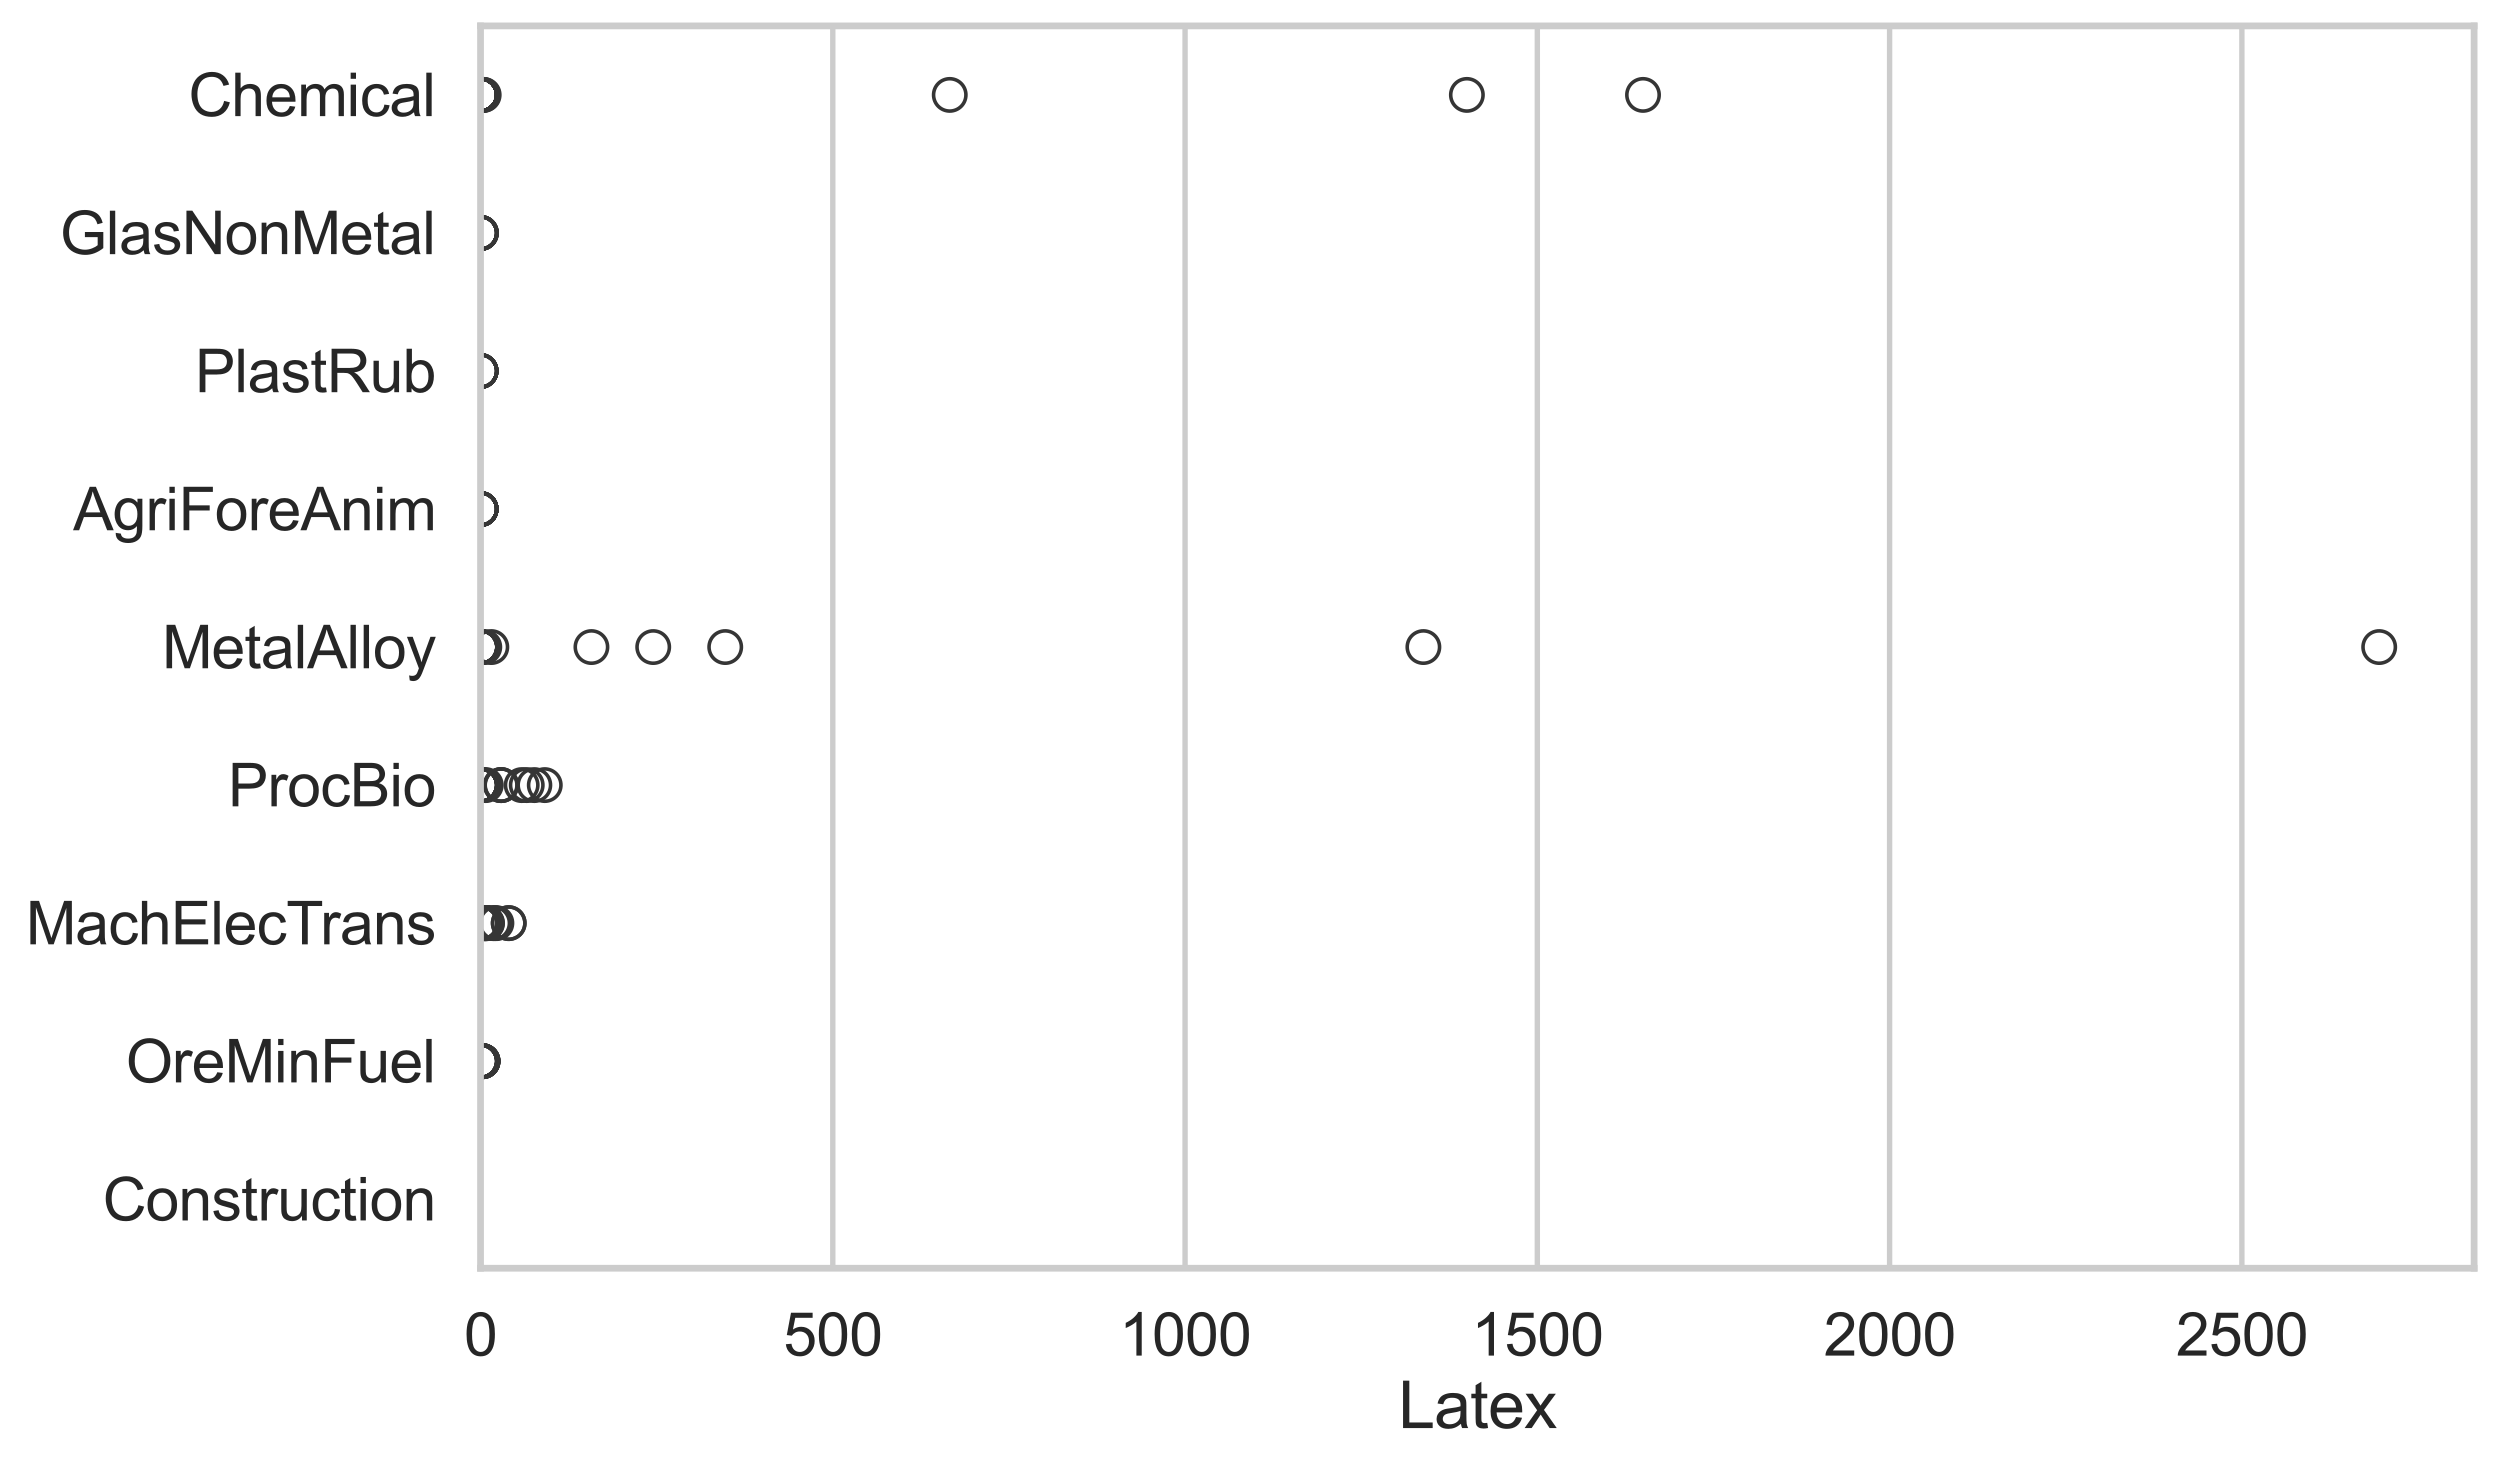 <?xml version="1.0" encoding="utf-8" standalone="no"?>
<!DOCTYPE svg PUBLIC "-//W3C//DTD SVG 1.1//EN"
  "http://www.w3.org/Graphics/SVG/1.1/DTD/svg11.dtd">
<svg xmlns:xlink="http://www.w3.org/1999/xlink" width="695.577pt" height="408.111pt" viewBox="0 0 695.577 408.111" xmlns="http://www.w3.org/2000/svg" version="1.1">
 <defs>
  <style type="text/css">*{stroke-linejoin: round; stroke-linecap: butt}</style>
 </defs>
 <g id="figure_1">
  <g id="patch_1">
   <path d="M 0 408.111 
L 695.577 408.111 
L 695.577 0 
L 0 0 
z
" style="fill: #ffffff"/>
  </g>
  <g id="axes_1">
   <g id="patch_2">
    <path d="M 133.697 352.86 
L 688.377 352.86 
L 688.377 7.2 
L 133.697 7.2 
z
" style="fill: #ffffff"/>
   </g>
   <g id="matplotlib.axis_1">
    <g id="xtick_1">
     <g id="line2d_1">
      <path d="M 133.697 352.86 
L 133.697 7.2 
" clip-path="url(#p88ed0f4728)" style="fill: none; stroke: #cccccc; stroke-width: 1.5; stroke-linecap: round"/>
     </g>
     <g id="text_1">
      <!-- 0 -->
      <g style="fill: #262626" transform="translate(129.109 377.17) scale(0.165 -0.165)">
       <defs>
        <path id="ArialMT-30" d="M 266 2259 
Q 266 3072 433 3567 
Q 600 4063 929 4331 
Q 1259 4600 1759 4600 
Q 2128 4600 2406 4451 
Q 2684 4303 2865 4023 
Q 3047 3744 3150 3342 
Q 3253 2941 3253 2259 
Q 3253 1453 3087 958 
Q 2922 463 2592 192 
Q 2263 -78 1759 -78 
Q 1097 -78 719 397 
Q 266 969 266 2259 
z
M 844 2259 
Q 844 1131 1108 757 
Q 1372 384 1759 384 
Q 2147 384 2411 759 
Q 2675 1134 2675 2259 
Q 2675 3391 2411 3762 
Q 2147 4134 1753 4134 
Q 1366 4134 1134 3806 
Q 844 3388 844 2259 
z
" transform="scale(0.016)"/>
       </defs>
       <use xlink:href="#ArialMT-30"/>
      </g>
     </g>
    </g>
    <g id="xtick_2">
     <g id="line2d_2">
      <path d="M 231.709 352.86 
L 231.709 7.2 
" clip-path="url(#p88ed0f4728)" style="fill: none; stroke: #cccccc; stroke-width: 1.5; stroke-linecap: round"/>
     </g>
     <g id="text_2">
      <!-- 500 -->
      <g style="fill: #262626" transform="translate(217.946 377.17) scale(0.165 -0.165)">
       <defs>
        <path id="ArialMT-35" d="M 266 1200 
L 856 1250 
Q 922 819 1161 601 
Q 1400 384 1738 384 
Q 2144 384 2425 690 
Q 2706 997 2706 1503 
Q 2706 1984 2436 2262 
Q 2166 2541 1728 2541 
Q 1456 2541 1237 2417 
Q 1019 2294 894 2097 
L 366 2166 
L 809 4519 
L 3088 4519 
L 3088 3981 
L 1259 3981 
L 1013 2750 
Q 1425 3038 1878 3038 
Q 2478 3038 2890 2622 
Q 3303 2206 3303 1553 
Q 3303 931 2941 478 
Q 2500 -78 1738 -78 
Q 1113 -78 717 272 
Q 322 622 266 1200 
z
" transform="scale(0.016)"/>
       </defs>
       <use xlink:href="#ArialMT-35"/>
       <use xlink:href="#ArialMT-30" transform="translate(55.615 0)"/>
       <use xlink:href="#ArialMT-30" transform="translate(111.23 0)"/>
      </g>
     </g>
    </g>
    <g id="xtick_3">
     <g id="line2d_3">
      <path d="M 329.721 352.86 
L 329.721 7.2 
" clip-path="url(#p88ed0f4728)" style="fill: none; stroke: #cccccc; stroke-width: 1.5; stroke-linecap: round"/>
     </g>
     <g id="text_3">
      <!-- 1000 -->
      <g style="fill: #262626" transform="translate(311.37 377.17) scale(0.165 -0.165)">
       <defs>
        <path id="ArialMT-31" d="M 2384 0 
L 1822 0 
L 1822 3584 
Q 1619 3391 1289 3197 
Q 959 3003 697 2906 
L 697 3450 
Q 1169 3672 1522 3987 
Q 1875 4303 2022 4600 
L 2384 4600 
L 2384 0 
z
" transform="scale(0.016)"/>
       </defs>
       <use xlink:href="#ArialMT-31"/>
       <use xlink:href="#ArialMT-30" transform="translate(55.615 0)"/>
       <use xlink:href="#ArialMT-30" transform="translate(111.23 0)"/>
       <use xlink:href="#ArialMT-30" transform="translate(166.846 0)"/>
      </g>
     </g>
    </g>
    <g id="xtick_4">
     <g id="line2d_4">
      <path d="M 427.733 352.86 
L 427.733 7.2 
" clip-path="url(#p88ed0f4728)" style="fill: none; stroke: #cccccc; stroke-width: 1.5; stroke-linecap: round"/>
     </g>
     <g id="text_4">
      <!-- 1500 -->
      <g style="fill: #262626" transform="translate(409.382 377.17) scale(0.165 -0.165)">
       <use xlink:href="#ArialMT-31"/>
       <use xlink:href="#ArialMT-35" transform="translate(55.615 0)"/>
       <use xlink:href="#ArialMT-30" transform="translate(111.23 0)"/>
       <use xlink:href="#ArialMT-30" transform="translate(166.846 0)"/>
      </g>
     </g>
    </g>
    <g id="xtick_5">
     <g id="line2d_5">
      <path d="M 525.745 352.86 
L 525.745 7.2 
" clip-path="url(#p88ed0f4728)" style="fill: none; stroke: #cccccc; stroke-width: 1.5; stroke-linecap: round"/>
     </g>
     <g id="text_5">
      <!-- 2000 -->
      <g style="fill: #262626" transform="translate(507.394 377.17) scale(0.165 -0.165)">
       <defs>
        <path id="ArialMT-32" d="M 3222 541 
L 3222 0 
L 194 0 
Q 188 203 259 391 
Q 375 700 629 1000 
Q 884 1300 1366 1694 
Q 2113 2306 2375 2664 
Q 2638 3022 2638 3341 
Q 2638 3675 2398 3904 
Q 2159 4134 1775 4134 
Q 1369 4134 1125 3890 
Q 881 3647 878 3216 
L 300 3275 
Q 359 3922 746 4261 
Q 1134 4600 1788 4600 
Q 2447 4600 2831 4234 
Q 3216 3869 3216 3328 
Q 3216 3053 3103 2787 
Q 2991 2522 2730 2228 
Q 2469 1934 1863 1422 
Q 1356 997 1212 845 
Q 1069 694 975 541 
L 3222 541 
z
" transform="scale(0.016)"/>
       </defs>
       <use xlink:href="#ArialMT-32"/>
       <use xlink:href="#ArialMT-30" transform="translate(55.615 0)"/>
       <use xlink:href="#ArialMT-30" transform="translate(111.23 0)"/>
       <use xlink:href="#ArialMT-30" transform="translate(166.846 0)"/>
      </g>
     </g>
    </g>
    <g id="xtick_6">
     <g id="line2d_6">
      <path d="M 623.757 352.86 
L 623.757 7.2 
" clip-path="url(#p88ed0f4728)" style="fill: none; stroke: #cccccc; stroke-width: 1.5; stroke-linecap: round"/>
     </g>
     <g id="text_6">
      <!-- 2500 -->
      <g style="fill: #262626" transform="translate(605.406 377.17) scale(0.165 -0.165)">
       <use xlink:href="#ArialMT-32"/>
       <use xlink:href="#ArialMT-35" transform="translate(55.615 0)"/>
       <use xlink:href="#ArialMT-30" transform="translate(111.23 0)"/>
       <use xlink:href="#ArialMT-30" transform="translate(166.846 0)"/>
      </g>
     </g>
    </g>
    <g id="text_7">
     <!-- Latex -->
     <g style="fill: #262626" transform="translate(389.022 397.334) scale(0.18 -0.18)">
      <defs>
       <path id="ArialMT-4c" d="M 469 0 
L 469 4581 
L 1075 4581 
L 1075 541 
L 3331 541 
L 3331 0 
L 469 0 
z
" transform="scale(0.016)"/>
       <path id="ArialMT-61" d="M 2588 409 
Q 2275 144 1986 34 
Q 1697 -75 1366 -75 
Q 819 -75 525 192 
Q 231 459 231 875 
Q 231 1119 342 1320 
Q 453 1522 633 1644 
Q 813 1766 1038 1828 
Q 1203 1872 1538 1913 
Q 2219 1994 2541 2106 
Q 2544 2222 2544 2253 
Q 2544 2597 2384 2738 
Q 2169 2928 1744 2928 
Q 1347 2928 1158 2789 
Q 969 2650 878 2297 
L 328 2372 
Q 403 2725 575 2942 
Q 747 3159 1072 3276 
Q 1397 3394 1825 3394 
Q 2250 3394 2515 3294 
Q 2781 3194 2906 3042 
Q 3031 2891 3081 2659 
Q 3109 2516 3109 2141 
L 3109 1391 
Q 3109 606 3145 398 
Q 3181 191 3288 0 
L 2700 0 
Q 2613 175 2588 409 
z
M 2541 1666 
Q 2234 1541 1622 1453 
Q 1275 1403 1131 1340 
Q 988 1278 909 1158 
Q 831 1038 831 891 
Q 831 666 1001 516 
Q 1172 366 1500 366 
Q 1825 366 2078 508 
Q 2331 650 2450 897 
Q 2541 1088 2541 1459 
L 2541 1666 
z
" transform="scale(0.016)"/>
       <path id="ArialMT-74" d="M 1650 503 
L 1731 6 
Q 1494 -44 1306 -44 
Q 1000 -44 831 53 
Q 663 150 594 308 
Q 525 466 525 972 
L 525 2881 
L 113 2881 
L 113 3319 
L 525 3319 
L 525 4141 
L 1084 4478 
L 1084 3319 
L 1650 3319 
L 1650 2881 
L 1084 2881 
L 1084 941 
Q 1084 700 1114 631 
Q 1144 563 1211 522 
Q 1278 481 1403 481 
Q 1497 481 1650 503 
z
" transform="scale(0.016)"/>
       <path id="ArialMT-65" d="M 2694 1069 
L 3275 997 
Q 3138 488 2766 206 
Q 2394 -75 1816 -75 
Q 1088 -75 661 373 
Q 234 822 234 1631 
Q 234 2469 665 2931 
Q 1097 3394 1784 3394 
Q 2450 3394 2872 2941 
Q 3294 2488 3294 1666 
Q 3294 1616 3291 1516 
L 816 1516 
Q 847 969 1125 678 
Q 1403 388 1819 388 
Q 2128 388 2347 550 
Q 2566 713 2694 1069 
z
M 847 1978 
L 2700 1978 
Q 2663 2397 2488 2606 
Q 2219 2931 1791 2931 
Q 1403 2931 1139 2672 
Q 875 2413 847 1978 
z
" transform="scale(0.016)"/>
       <path id="ArialMT-78" d="M 47 0 
L 1259 1725 
L 138 3319 
L 841 3319 
L 1350 2541 
Q 1494 2319 1581 2169 
Q 1719 2375 1834 2534 
L 2394 3319 
L 3066 3319 
L 1919 1756 
L 3153 0 
L 2463 0 
L 1781 1031 
L 1600 1309 
L 728 0 
L 47 0 
z
" transform="scale(0.016)"/>
      </defs>
      <use xlink:href="#ArialMT-4c"/>
      <use xlink:href="#ArialMT-61" transform="translate(55.615 0)"/>
      <use xlink:href="#ArialMT-74" transform="translate(111.23 0)"/>
      <use xlink:href="#ArialMT-65" transform="translate(139.014 0)"/>
      <use xlink:href="#ArialMT-78" transform="translate(194.629 0)"/>
     </g>
    </g>
   </g>
   <g id="matplotlib.axis_2">
    <g id="ytick_1">
     <g id="text_8">
      <!-- Chemical -->
      <g style="fill: #262626" transform="translate(52.428 32.309) scale(0.165 -0.165)">
       <defs>
        <path id="ArialMT-43" d="M 3763 1606 
L 4369 1453 
Q 4178 706 3683 314 
Q 3188 -78 2472 -78 
Q 1731 -78 1267 223 
Q 803 525 561 1097 
Q 319 1669 319 2325 
Q 319 3041 592 3573 
Q 866 4106 1370 4382 
Q 1875 4659 2481 4659 
Q 3169 4659 3637 4309 
Q 4106 3959 4291 3325 
L 3694 3184 
Q 3534 3684 3231 3912 
Q 2928 4141 2469 4141 
Q 1941 4141 1586 3887 
Q 1231 3634 1087 3207 
Q 944 2781 944 2328 
Q 944 1744 1114 1308 
Q 1284 872 1643 656 
Q 2003 441 2422 441 
Q 2931 441 3284 734 
Q 3638 1028 3763 1606 
z
" transform="scale(0.016)"/>
        <path id="ArialMT-68" d="M 422 0 
L 422 4581 
L 984 4581 
L 984 2938 
Q 1378 3394 1978 3394 
Q 2347 3394 2619 3248 
Q 2891 3103 3008 2847 
Q 3125 2591 3125 2103 
L 3125 0 
L 2563 0 
L 2563 2103 
Q 2563 2525 2380 2717 
Q 2197 2909 1863 2909 
Q 1613 2909 1392 2779 
Q 1172 2650 1078 2428 
Q 984 2206 984 1816 
L 984 0 
L 422 0 
z
" transform="scale(0.016)"/>
        <path id="ArialMT-6d" d="M 422 0 
L 422 3319 
L 925 3319 
L 925 2853 
Q 1081 3097 1340 3245 
Q 1600 3394 1931 3394 
Q 2300 3394 2536 3241 
Q 2772 3088 2869 2813 
Q 3263 3394 3894 3394 
Q 4388 3394 4653 3120 
Q 4919 2847 4919 2278 
L 4919 0 
L 4359 0 
L 4359 2091 
Q 4359 2428 4304 2576 
Q 4250 2725 4106 2815 
Q 3963 2906 3769 2906 
Q 3419 2906 3187 2673 
Q 2956 2441 2956 1928 
L 2956 0 
L 2394 0 
L 2394 2156 
Q 2394 2531 2256 2718 
Q 2119 2906 1806 2906 
Q 1569 2906 1367 2781 
Q 1166 2656 1075 2415 
Q 984 2175 984 1722 
L 984 0 
L 422 0 
z
" transform="scale(0.016)"/>
        <path id="ArialMT-69" d="M 425 3934 
L 425 4581 
L 988 4581 
L 988 3934 
L 425 3934 
z
M 425 0 
L 425 3319 
L 988 3319 
L 988 0 
L 425 0 
z
" transform="scale(0.016)"/>
        <path id="ArialMT-63" d="M 2588 1216 
L 3141 1144 
Q 3050 572 2676 248 
Q 2303 -75 1759 -75 
Q 1078 -75 664 370 
Q 250 816 250 1647 
Q 250 2184 428 2587 
Q 606 2991 970 3192 
Q 1334 3394 1763 3394 
Q 2303 3394 2647 3120 
Q 2991 2847 3088 2344 
L 2541 2259 
Q 2463 2594 2264 2762 
Q 2066 2931 1784 2931 
Q 1359 2931 1093 2626 
Q 828 2322 828 1663 
Q 828 994 1084 691 
Q 1341 388 1753 388 
Q 2084 388 2306 591 
Q 2528 794 2588 1216 
z
" transform="scale(0.016)"/>
        <path id="ArialMT-6c" d="M 409 0 
L 409 4581 
L 972 4581 
L 972 0 
L 409 0 
z
" transform="scale(0.016)"/>
       </defs>
       <use xlink:href="#ArialMT-43"/>
       <use xlink:href="#ArialMT-68" transform="translate(72.217 0)"/>
       <use xlink:href="#ArialMT-65" transform="translate(127.832 0)"/>
       <use xlink:href="#ArialMT-6d" transform="translate(183.447 0)"/>
       <use xlink:href="#ArialMT-69" transform="translate(266.748 0)"/>
       <use xlink:href="#ArialMT-63" transform="translate(288.965 0)"/>
       <use xlink:href="#ArialMT-61" transform="translate(338.965 0)"/>
       <use xlink:href="#ArialMT-6c" transform="translate(394.58 0)"/>
      </g>
     </g>
    </g>
    <g id="ytick_2">
     <g id="text_9">
      <!-- GlasNonMetal -->
      <g style="fill: #262626" transform="translate(16.659 70.715) scale(0.165 -0.165)">
       <defs>
        <path id="ArialMT-47" d="M 2638 1797 
L 2638 2334 
L 4578 2338 
L 4578 638 
Q 4131 281 3656 101 
Q 3181 -78 2681 -78 
Q 2006 -78 1454 211 
Q 903 500 622 1047 
Q 341 1594 341 2269 
Q 341 2938 620 3517 
Q 900 4097 1425 4378 
Q 1950 4659 2634 4659 
Q 3131 4659 3532 4498 
Q 3934 4338 4162 4050 
Q 4391 3763 4509 3300 
L 3963 3150 
Q 3859 3500 3706 3700 
Q 3553 3900 3268 4020 
Q 2984 4141 2638 4141 
Q 2222 4141 1919 4014 
Q 1616 3888 1430 3681 
Q 1244 3475 1141 3228 
Q 966 2803 966 2306 
Q 966 1694 1177 1281 
Q 1388 869 1791 669 
Q 2194 469 2647 469 
Q 3041 469 3416 620 
Q 3791 772 3984 944 
L 3984 1797 
L 2638 1797 
z
" transform="scale(0.016)"/>
        <path id="ArialMT-73" d="M 197 991 
L 753 1078 
Q 800 744 1014 566 
Q 1228 388 1613 388 
Q 2000 388 2187 545 
Q 2375 703 2375 916 
Q 2375 1106 2209 1216 
Q 2094 1291 1634 1406 
Q 1016 1563 777 1677 
Q 538 1791 414 1992 
Q 291 2194 291 2438 
Q 291 2659 392 2848 
Q 494 3038 669 3163 
Q 800 3259 1026 3326 
Q 1253 3394 1513 3394 
Q 1903 3394 2198 3281 
Q 2494 3169 2634 2976 
Q 2775 2784 2828 2463 
L 2278 2388 
Q 2241 2644 2061 2787 
Q 1881 2931 1553 2931 
Q 1166 2931 1000 2803 
Q 834 2675 834 2503 
Q 834 2394 903 2306 
Q 972 2216 1119 2156 
Q 1203 2125 1616 2013 
Q 2213 1853 2448 1751 
Q 2684 1650 2818 1456 
Q 2953 1263 2953 975 
Q 2953 694 2789 445 
Q 2625 197 2315 61 
Q 2006 -75 1616 -75 
Q 969 -75 630 194 
Q 291 463 197 991 
z
" transform="scale(0.016)"/>
        <path id="ArialMT-4e" d="M 488 0 
L 488 4581 
L 1109 4581 
L 3516 984 
L 3516 4581 
L 4097 4581 
L 4097 0 
L 3475 0 
L 1069 3600 
L 1069 0 
L 488 0 
z
" transform="scale(0.016)"/>
        <path id="ArialMT-6f" d="M 213 1659 
Q 213 2581 725 3025 
Q 1153 3394 1769 3394 
Q 2453 3394 2887 2945 
Q 3322 2497 3322 1706 
Q 3322 1066 3130 698 
Q 2938 331 2570 128 
Q 2203 -75 1769 -75 
Q 1072 -75 642 372 
Q 213 819 213 1659 
z
M 791 1659 
Q 791 1022 1069 705 
Q 1347 388 1769 388 
Q 2188 388 2466 706 
Q 2744 1025 2744 1678 
Q 2744 2294 2464 2611 
Q 2184 2928 1769 2928 
Q 1347 2928 1069 2612 
Q 791 2297 791 1659 
z
" transform="scale(0.016)"/>
        <path id="ArialMT-6e" d="M 422 0 
L 422 3319 
L 928 3319 
L 928 2847 
Q 1294 3394 1984 3394 
Q 2284 3394 2536 3286 
Q 2788 3178 2913 3003 
Q 3038 2828 3088 2588 
Q 3119 2431 3119 2041 
L 3119 0 
L 2556 0 
L 2556 2019 
Q 2556 2363 2490 2533 
Q 2425 2703 2258 2804 
Q 2091 2906 1866 2906 
Q 1506 2906 1245 2678 
Q 984 2450 984 1813 
L 984 0 
L 422 0 
z
" transform="scale(0.016)"/>
        <path id="ArialMT-4d" d="M 475 0 
L 475 4581 
L 1388 4581 
L 2472 1338 
Q 2622 884 2691 659 
Q 2769 909 2934 1394 
L 4031 4581 
L 4847 4581 
L 4847 0 
L 4263 0 
L 4263 3834 
L 2931 0 
L 2384 0 
L 1059 3900 
L 1059 0 
L 475 0 
z
" transform="scale(0.016)"/>
       </defs>
       <use xlink:href="#ArialMT-47"/>
       <use xlink:href="#ArialMT-6c" transform="translate(77.783 0)"/>
       <use xlink:href="#ArialMT-61" transform="translate(100 0)"/>
       <use xlink:href="#ArialMT-73" transform="translate(155.615 0)"/>
       <use xlink:href="#ArialMT-4e" transform="translate(205.615 0)"/>
       <use xlink:href="#ArialMT-6f" transform="translate(277.832 0)"/>
       <use xlink:href="#ArialMT-6e" transform="translate(333.447 0)"/>
       <use xlink:href="#ArialMT-4d" transform="translate(389.062 0)"/>
       <use xlink:href="#ArialMT-65" transform="translate(472.363 0)"/>
       <use xlink:href="#ArialMT-74" transform="translate(527.979 0)"/>
       <use xlink:href="#ArialMT-61" transform="translate(555.762 0)"/>
       <use xlink:href="#ArialMT-6c" transform="translate(611.377 0)"/>
      </g>
     </g>
    </g>
    <g id="ytick_3">
     <g id="text_10">
      <!-- PlastRub -->
      <g style="fill: #262626" transform="translate(54.248 109.122) scale(0.165 -0.165)">
       <defs>
        <path id="ArialMT-50" d="M 494 0 
L 494 4581 
L 2222 4581 
Q 2678 4581 2919 4538 
Q 3256 4481 3484 4323 
Q 3713 4166 3852 3881 
Q 3991 3597 3991 3256 
Q 3991 2672 3619 2267 
Q 3247 1863 2275 1863 
L 1100 1863 
L 1100 0 
L 494 0 
z
M 1100 2403 
L 2284 2403 
Q 2872 2403 3119 2622 
Q 3366 2841 3366 3238 
Q 3366 3525 3220 3729 
Q 3075 3934 2838 4000 
Q 2684 4041 2272 4041 
L 1100 4041 
L 1100 2403 
z
" transform="scale(0.016)"/>
        <path id="ArialMT-52" d="M 503 0 
L 503 4581 
L 2534 4581 
Q 3147 4581 3465 4457 
Q 3784 4334 3975 4021 
Q 4166 3709 4166 3331 
Q 4166 2844 3850 2509 
Q 3534 2175 2875 2084 
Q 3116 1969 3241 1856 
Q 3506 1613 3744 1247 
L 4541 0 
L 3778 0 
L 3172 953 
Q 2906 1366 2734 1584 
Q 2563 1803 2427 1890 
Q 2291 1978 2150 2013 
Q 2047 2034 1813 2034 
L 1109 2034 
L 1109 0 
L 503 0 
z
M 1109 2559 
L 2413 2559 
Q 2828 2559 3062 2645 
Q 3297 2731 3419 2920 
Q 3541 3109 3541 3331 
Q 3541 3656 3305 3865 
Q 3069 4075 2559 4075 
L 1109 4075 
L 1109 2559 
z
" transform="scale(0.016)"/>
        <path id="ArialMT-75" d="M 2597 0 
L 2597 488 
Q 2209 -75 1544 -75 
Q 1250 -75 995 37 
Q 741 150 617 320 
Q 494 491 444 738 
Q 409 903 409 1263 
L 409 3319 
L 972 3319 
L 972 1478 
Q 972 1038 1006 884 
Q 1059 663 1231 536 
Q 1403 409 1656 409 
Q 1909 409 2131 539 
Q 2353 669 2445 892 
Q 2538 1116 2538 1541 
L 2538 3319 
L 3100 3319 
L 3100 0 
L 2597 0 
z
" transform="scale(0.016)"/>
        <path id="ArialMT-62" d="M 941 0 
L 419 0 
L 419 4581 
L 981 4581 
L 981 2947 
Q 1338 3394 1891 3394 
Q 2197 3394 2470 3270 
Q 2744 3147 2920 2923 
Q 3097 2700 3197 2384 
Q 3297 2069 3297 1709 
Q 3297 856 2875 390 
Q 2453 -75 1863 -75 
Q 1275 -75 941 416 
L 941 0 
z
M 934 1684 
Q 934 1088 1097 822 
Q 1363 388 1816 388 
Q 2184 388 2453 708 
Q 2722 1028 2722 1663 
Q 2722 2313 2464 2622 
Q 2206 2931 1841 2931 
Q 1472 2931 1203 2611 
Q 934 2291 934 1684 
z
" transform="scale(0.016)"/>
       </defs>
       <use xlink:href="#ArialMT-50"/>
       <use xlink:href="#ArialMT-6c" transform="translate(66.699 0)"/>
       <use xlink:href="#ArialMT-61" transform="translate(88.916 0)"/>
       <use xlink:href="#ArialMT-73" transform="translate(144.531 0)"/>
       <use xlink:href="#ArialMT-74" transform="translate(194.531 0)"/>
       <use xlink:href="#ArialMT-52" transform="translate(222.314 0)"/>
       <use xlink:href="#ArialMT-75" transform="translate(294.531 0)"/>
       <use xlink:href="#ArialMT-62" transform="translate(350.146 0)"/>
      </g>
     </g>
    </g>
    <g id="ytick_4">
     <g id="text_11">
      <!-- AgriForeAnim -->
      <g style="fill: #262626" transform="translate(20.341 147.529) scale(0.165 -0.165)">
       <defs>
        <path id="ArialMT-41" d="M -9 0 
L 1750 4581 
L 2403 4581 
L 4278 0 
L 3588 0 
L 3053 1388 
L 1138 1388 
L 634 0 
L -9 0 
z
M 1313 1881 
L 2866 1881 
L 2388 3150 
Q 2169 3728 2063 4100 
Q 1975 3659 1816 3225 
L 1313 1881 
z
" transform="scale(0.016)"/>
        <path id="ArialMT-67" d="M 319 -275 
L 866 -356 
Q 900 -609 1056 -725 
Q 1266 -881 1628 -881 
Q 2019 -881 2231 -725 
Q 2444 -569 2519 -288 
Q 2563 -116 2559 434 
Q 2191 0 1641 0 
Q 956 0 581 494 
Q 206 988 206 1678 
Q 206 2153 378 2554 
Q 550 2956 876 3175 
Q 1203 3394 1644 3394 
Q 2231 3394 2613 2919 
L 2613 3319 
L 3131 3319 
L 3131 450 
Q 3131 -325 2973 -648 
Q 2816 -972 2473 -1159 
Q 2131 -1347 1631 -1347 
Q 1038 -1347 672 -1080 
Q 306 -813 319 -275 
z
M 784 1719 
Q 784 1066 1043 766 
Q 1303 466 1694 466 
Q 2081 466 2343 764 
Q 2606 1063 2606 1700 
Q 2606 2309 2336 2618 
Q 2066 2928 1684 2928 
Q 1309 2928 1046 2623 
Q 784 2319 784 1719 
z
" transform="scale(0.016)"/>
        <path id="ArialMT-72" d="M 416 0 
L 416 3319 
L 922 3319 
L 922 2816 
Q 1116 3169 1280 3281 
Q 1444 3394 1641 3394 
Q 1925 3394 2219 3213 
L 2025 2691 
Q 1819 2813 1613 2813 
Q 1428 2813 1281 2702 
Q 1134 2591 1072 2394 
Q 978 2094 978 1738 
L 978 0 
L 416 0 
z
" transform="scale(0.016)"/>
        <path id="ArialMT-46" d="M 525 0 
L 525 4581 
L 3616 4581 
L 3616 4041 
L 1131 4041 
L 1131 2622 
L 3281 2622 
L 3281 2081 
L 1131 2081 
L 1131 0 
L 525 0 
z
" transform="scale(0.016)"/>
       </defs>
       <use xlink:href="#ArialMT-41"/>
       <use xlink:href="#ArialMT-67" transform="translate(66.699 0)"/>
       <use xlink:href="#ArialMT-72" transform="translate(122.314 0)"/>
       <use xlink:href="#ArialMT-69" transform="translate(155.615 0)"/>
       <use xlink:href="#ArialMT-46" transform="translate(177.832 0)"/>
       <use xlink:href="#ArialMT-6f" transform="translate(238.916 0)"/>
       <use xlink:href="#ArialMT-72" transform="translate(294.531 0)"/>
       <use xlink:href="#ArialMT-65" transform="translate(327.832 0)"/>
       <use xlink:href="#ArialMT-41" transform="translate(383.447 0)"/>
       <use xlink:href="#ArialMT-6e" transform="translate(450.146 0)"/>
       <use xlink:href="#ArialMT-69" transform="translate(505.762 0)"/>
       <use xlink:href="#ArialMT-6d" transform="translate(527.979 0)"/>
      </g>
     </g>
    </g>
    <g id="ytick_5">
     <g id="text_12">
      <!-- MetalAlloy -->
      <g style="fill: #262626" transform="translate(45.088 185.935) scale(0.165 -0.165)">
       <defs>
        <path id="ArialMT-79" d="M 397 -1278 
L 334 -750 
Q 519 -800 656 -800 
Q 844 -800 956 -737 
Q 1069 -675 1141 -563 
Q 1194 -478 1313 -144 
Q 1328 -97 1363 -6 
L 103 3319 
L 709 3319 
L 1400 1397 
Q 1534 1031 1641 628 
Q 1738 1016 1872 1384 
L 2581 3319 
L 3144 3319 
L 1881 -56 
Q 1678 -603 1566 -809 
Q 1416 -1088 1222 -1217 
Q 1028 -1347 759 -1347 
Q 597 -1347 397 -1278 
z
" transform="scale(0.016)"/>
       </defs>
       <use xlink:href="#ArialMT-4d"/>
       <use xlink:href="#ArialMT-65" transform="translate(83.301 0)"/>
       <use xlink:href="#ArialMT-74" transform="translate(138.916 0)"/>
       <use xlink:href="#ArialMT-61" transform="translate(166.699 0)"/>
       <use xlink:href="#ArialMT-6c" transform="translate(222.314 0)"/>
       <use xlink:href="#ArialMT-41" transform="translate(244.531 0)"/>
       <use xlink:href="#ArialMT-6c" transform="translate(311.23 0)"/>
       <use xlink:href="#ArialMT-6c" transform="translate(333.447 0)"/>
       <use xlink:href="#ArialMT-6f" transform="translate(355.664 0)"/>
       <use xlink:href="#ArialMT-79" transform="translate(411.279 0)"/>
      </g>
     </g>
    </g>
    <g id="ytick_6">
     <g id="text_13">
      <!-- ProcBio -->
      <g style="fill: #262626" transform="translate(63.424 224.342) scale(0.165 -0.165)">
       <defs>
        <path id="ArialMT-42" d="M 469 0 
L 469 4581 
L 2188 4581 
Q 2713 4581 3030 4442 
Q 3347 4303 3526 4014 
Q 3706 3725 3706 3409 
Q 3706 3116 3547 2856 
Q 3388 2597 3066 2438 
Q 3481 2316 3704 2022 
Q 3928 1728 3928 1328 
Q 3928 1006 3792 729 
Q 3656 453 3456 303 
Q 3256 153 2954 76 
Q 2653 0 2216 0 
L 469 0 
z
M 1075 2656 
L 2066 2656 
Q 2469 2656 2644 2709 
Q 2875 2778 2992 2937 
Q 3109 3097 3109 3338 
Q 3109 3566 3000 3739 
Q 2891 3913 2687 3977 
Q 2484 4041 1991 4041 
L 1075 4041 
L 1075 2656 
z
M 1075 541 
L 2216 541 
Q 2509 541 2628 563 
Q 2838 600 2978 687 
Q 3119 775 3209 942 
Q 3300 1109 3300 1328 
Q 3300 1584 3169 1773 
Q 3038 1963 2805 2039 
Q 2572 2116 2134 2116 
L 1075 2116 
L 1075 541 
z
" transform="scale(0.016)"/>
       </defs>
       <use xlink:href="#ArialMT-50"/>
       <use xlink:href="#ArialMT-72" transform="translate(66.699 0)"/>
       <use xlink:href="#ArialMT-6f" transform="translate(100 0)"/>
       <use xlink:href="#ArialMT-63" transform="translate(155.615 0)"/>
       <use xlink:href="#ArialMT-42" transform="translate(205.615 0)"/>
       <use xlink:href="#ArialMT-69" transform="translate(272.314 0)"/>
       <use xlink:href="#ArialMT-6f" transform="translate(294.531 0)"/>
      </g>
     </g>
    </g>
    <g id="ytick_7">
     <g id="text_14">
      <!-- MachElecTrans -->
      <g style="fill: #262626" transform="translate(7.2 262.749) scale(0.165 -0.165)">
       <defs>
        <path id="ArialMT-45" d="M 506 0 
L 506 4581 
L 3819 4581 
L 3819 4041 
L 1113 4041 
L 1113 2638 
L 3647 2638 
L 3647 2100 
L 1113 2100 
L 1113 541 
L 3925 541 
L 3925 0 
L 506 0 
z
" transform="scale(0.016)"/>
        <path id="ArialMT-54" d="M 1659 0 
L 1659 4041 
L 150 4041 
L 150 4581 
L 3781 4581 
L 3781 4041 
L 2266 4041 
L 2266 0 
L 1659 0 
z
" transform="scale(0.016)"/>
       </defs>
       <use xlink:href="#ArialMT-4d"/>
       <use xlink:href="#ArialMT-61" transform="translate(83.301 0)"/>
       <use xlink:href="#ArialMT-63" transform="translate(138.916 0)"/>
       <use xlink:href="#ArialMT-68" transform="translate(188.916 0)"/>
       <use xlink:href="#ArialMT-45" transform="translate(244.531 0)"/>
       <use xlink:href="#ArialMT-6c" transform="translate(311.23 0)"/>
       <use xlink:href="#ArialMT-65" transform="translate(333.447 0)"/>
       <use xlink:href="#ArialMT-63" transform="translate(389.062 0)"/>
       <use xlink:href="#ArialMT-54" transform="translate(439.062 0)"/>
       <use xlink:href="#ArialMT-72" transform="translate(496.396 0)"/>
       <use xlink:href="#ArialMT-61" transform="translate(529.697 0)"/>
       <use xlink:href="#ArialMT-6e" transform="translate(585.312 0)"/>
       <use xlink:href="#ArialMT-73" transform="translate(640.928 0)"/>
      </g>
     </g>
    </g>
    <g id="ytick_8">
     <g id="text_15">
      <!-- OreMinFuel -->
      <g style="fill: #262626" transform="translate(35.013 301.155) scale(0.165 -0.165)">
       <defs>
        <path id="ArialMT-4f" d="M 309 2231 
Q 309 3372 921 4017 
Q 1534 4663 2503 4663 
Q 3138 4663 3647 4359 
Q 4156 4056 4423 3514 
Q 4691 2972 4691 2284 
Q 4691 1588 4409 1038 
Q 4128 488 3612 205 
Q 3097 -78 2500 -78 
Q 1853 -78 1343 234 
Q 834 547 571 1087 
Q 309 1628 309 2231 
z
M 934 2222 
Q 934 1394 1379 917 
Q 1825 441 2497 441 
Q 3181 441 3623 922 
Q 4066 1403 4066 2288 
Q 4066 2847 3877 3264 
Q 3688 3681 3323 3911 
Q 2959 4141 2506 4141 
Q 1863 4141 1398 3698 
Q 934 3256 934 2222 
z
" transform="scale(0.016)"/>
       </defs>
       <use xlink:href="#ArialMT-4f"/>
       <use xlink:href="#ArialMT-72" transform="translate(77.783 0)"/>
       <use xlink:href="#ArialMT-65" transform="translate(111.084 0)"/>
       <use xlink:href="#ArialMT-4d" transform="translate(166.699 0)"/>
       <use xlink:href="#ArialMT-69" transform="translate(250 0)"/>
       <use xlink:href="#ArialMT-6e" transform="translate(272.217 0)"/>
       <use xlink:href="#ArialMT-46" transform="translate(327.832 0)"/>
       <use xlink:href="#ArialMT-75" transform="translate(388.916 0)"/>
       <use xlink:href="#ArialMT-65" transform="translate(444.531 0)"/>
       <use xlink:href="#ArialMT-6c" transform="translate(500.146 0)"/>
      </g>
     </g>
    </g>
    <g id="ytick_9">
     <g id="text_16">
      <!-- Construction -->
      <g style="fill: #262626" transform="translate(28.575 339.562) scale(0.165 -0.165)">
       <use xlink:href="#ArialMT-43"/>
       <use xlink:href="#ArialMT-6f" transform="translate(72.217 0)"/>
       <use xlink:href="#ArialMT-6e" transform="translate(127.832 0)"/>
       <use xlink:href="#ArialMT-73" transform="translate(183.447 0)"/>
       <use xlink:href="#ArialMT-74" transform="translate(233.447 0)"/>
       <use xlink:href="#ArialMT-72" transform="translate(261.23 0)"/>
       <use xlink:href="#ArialMT-75" transform="translate(294.531 0)"/>
       <use xlink:href="#ArialMT-63" transform="translate(350.146 0)"/>
       <use xlink:href="#ArialMT-74" transform="translate(400.146 0)"/>
       <use xlink:href="#ArialMT-69" transform="translate(427.93 0)"/>
       <use xlink:href="#ArialMT-6f" transform="translate(450.146 0)"/>
       <use xlink:href="#ArialMT-6e" transform="translate(505.762 0)"/>
      </g>
     </g>
    </g>
   </g>
   <g id="patch_3">
    <path d="M 133.697 11.041 
L 133.697 41.766 
L 133.698 41.766 
L 133.698 11.041 
L 133.697 11.041 
z
" clip-path="url(#p88ed0f4728)" style="fill: #ca74db; stroke: #353535; stroke-linejoin: miter"/>
   </g>
   <g id="line2d_7">
    <path d="M 133.697 26.403 
L 133.697 26.403 
" clip-path="url(#p88ed0f4728)" style="fill: none; stroke: #353535"/>
   </g>
   <g id="line2d_8">
    <path d="M 133.698 26.403 
L 133.698 26.403 
" clip-path="url(#p88ed0f4728)" style="fill: none; stroke: #353535"/>
   </g>
   <g id="line2d_9">
    <path d="M 133.697 18.722 
L 133.697 34.085 
" clip-path="url(#p88ed0f4728)" style="fill: none; stroke: #353535; stroke-linecap: round"/>
   </g>
   <g id="line2d_10">
    <path d="M 133.698 18.722 
L 133.698 34.085 
" clip-path="url(#p88ed0f4728)" style="fill: none; stroke: #353535; stroke-linecap: round"/>
   </g>
   <g id="line2d_11">
    <defs>
     <path id="m8a2f5c95d9" d="M 0 4.5 
C 1.193 4.5 2.338 4.026 3.182 3.182 
C 4.026 2.338 4.5 1.193 4.5 0 
C 4.5 -1.193 4.026 -2.338 3.182 -3.182 
C 2.338 -4.026 1.193 -4.5 0 -4.5 
C -1.193 -4.5 -2.338 -4.026 -3.182 -3.182 
C -4.026 -2.338 -4.5 -1.193 -4.5 0 
C -4.5 1.193 -4.026 2.338 -3.182 3.182 
C -2.338 4.026 -1.193 4.5 0 4.5 
z
" style="stroke: #353535"/>
    </defs>
    <g clip-path="url(#p88ed0f4728)">
     <use xlink:href="#m8a2f5c95d9" x="133.7" y="26.403" style="fill-opacity: 0; stroke: #353535"/>
     <use xlink:href="#m8a2f5c95d9" x="133.699" y="26.403" style="fill-opacity: 0; stroke: #353535"/>
     <use xlink:href="#m8a2f5c95d9" x="133.774" y="26.403" style="fill-opacity: 0; stroke: #353535"/>
     <use xlink:href="#m8a2f5c95d9" x="133.729" y="26.403" style="fill-opacity: 0; stroke: #353535"/>
     <use xlink:href="#m8a2f5c95d9" x="133.712" y="26.403" style="fill-opacity: 0; stroke: #353535"/>
     <use xlink:href="#m8a2f5c95d9" x="133.699" y="26.403" style="fill-opacity: 0; stroke: #353535"/>
     <use xlink:href="#m8a2f5c95d9" x="133.717" y="26.403" style="fill-opacity: 0; stroke: #353535"/>
     <use xlink:href="#m8a2f5c95d9" x="133.717" y="26.403" style="fill-opacity: 0; stroke: #353535"/>
     <use xlink:href="#m8a2f5c95d9" x="133.701" y="26.403" style="fill-opacity: 0; stroke: #353535"/>
     <use xlink:href="#m8a2f5c95d9" x="133.702" y="26.403" style="fill-opacity: 0; stroke: #353535"/>
     <use xlink:href="#m8a2f5c95d9" x="133.699" y="26.403" style="fill-opacity: 0; stroke: #353535"/>
     <use xlink:href="#m8a2f5c95d9" x="133.745" y="26.403" style="fill-opacity: 0; stroke: #353535"/>
     <use xlink:href="#m8a2f5c95d9" x="133.703" y="26.403" style="fill-opacity: 0; stroke: #353535"/>
     <use xlink:href="#m8a2f5c95d9" x="133.701" y="26.403" style="fill-opacity: 0; stroke: #353535"/>
     <use xlink:href="#m8a2f5c95d9" x="133.703" y="26.403" style="fill-opacity: 0; stroke: #353535"/>
     <use xlink:href="#m8a2f5c95d9" x="133.699" y="26.403" style="fill-opacity: 0; stroke: #353535"/>
     <use xlink:href="#m8a2f5c95d9" x="133.701" y="26.403" style="fill-opacity: 0; stroke: #353535"/>
     <use xlink:href="#m8a2f5c95d9" x="133.766" y="26.403" style="fill-opacity: 0; stroke: #353535"/>
     <use xlink:href="#m8a2f5c95d9" x="133.799" y="26.403" style="fill-opacity: 0; stroke: #353535"/>
     <use xlink:href="#m8a2f5c95d9" x="134.403" y="26.403" style="fill-opacity: 0; stroke: #353535"/>
     <use xlink:href="#m8a2f5c95d9" x="457.137" y="26.403" style="fill-opacity: 0; stroke: #353535"/>
     <use xlink:href="#m8a2f5c95d9" x="133.7" y="26.403" style="fill-opacity: 0; stroke: #353535"/>
     <use xlink:href="#m8a2f5c95d9" x="134.002" y="26.403" style="fill-opacity: 0; stroke: #353535"/>
     <use xlink:href="#m8a2f5c95d9" x="133.7" y="26.403" style="fill-opacity: 0; stroke: #353535"/>
     <use xlink:href="#m8a2f5c95d9" x="133.699" y="26.403" style="fill-opacity: 0; stroke: #353535"/>
     <use xlink:href="#m8a2f5c95d9" x="133.699" y="26.403" style="fill-opacity: 0; stroke: #353535"/>
     <use xlink:href="#m8a2f5c95d9" x="133.7" y="26.403" style="fill-opacity: 0; stroke: #353535"/>
     <use xlink:href="#m8a2f5c95d9" x="133.701" y="26.403" style="fill-opacity: 0; stroke: #353535"/>
     <use xlink:href="#m8a2f5c95d9" x="133.699" y="26.403" style="fill-opacity: 0; stroke: #353535"/>
     <use xlink:href="#m8a2f5c95d9" x="133.707" y="26.403" style="fill-opacity: 0; stroke: #353535"/>
     <use xlink:href="#m8a2f5c95d9" x="133.699" y="26.403" style="fill-opacity: 0; stroke: #353535"/>
     <use xlink:href="#m8a2f5c95d9" x="133.701" y="26.403" style="fill-opacity: 0; stroke: #353535"/>
     <use xlink:href="#m8a2f5c95d9" x="133.699" y="26.403" style="fill-opacity: 0; stroke: #353535"/>
     <use xlink:href="#m8a2f5c95d9" x="133.7" y="26.403" style="fill-opacity: 0; stroke: #353535"/>
     <use xlink:href="#m8a2f5c95d9" x="133.707" y="26.403" style="fill-opacity: 0; stroke: #353535"/>
     <use xlink:href="#m8a2f5c95d9" x="133.699" y="26.403" style="fill-opacity: 0; stroke: #353535"/>
     <use xlink:href="#m8a2f5c95d9" x="133.702" y="26.403" style="fill-opacity: 0; stroke: #353535"/>
     <use xlink:href="#m8a2f5c95d9" x="133.703" y="26.403" style="fill-opacity: 0; stroke: #353535"/>
     <use xlink:href="#m8a2f5c95d9" x="133.699" y="26.403" style="fill-opacity: 0; stroke: #353535"/>
     <use xlink:href="#m8a2f5c95d9" x="133.7" y="26.403" style="fill-opacity: 0; stroke: #353535"/>
     <use xlink:href="#m8a2f5c95d9" x="133.7" y="26.403" style="fill-opacity: 0; stroke: #353535"/>
     <use xlink:href="#m8a2f5c95d9" x="133.702" y="26.403" style="fill-opacity: 0; stroke: #353535"/>
     <use xlink:href="#m8a2f5c95d9" x="133.724" y="26.403" style="fill-opacity: 0; stroke: #353535"/>
     <use xlink:href="#m8a2f5c95d9" x="133.701" y="26.403" style="fill-opacity: 0; stroke: #353535"/>
     <use xlink:href="#m8a2f5c95d9" x="133.706" y="26.403" style="fill-opacity: 0; stroke: #353535"/>
     <use xlink:href="#m8a2f5c95d9" x="133.7" y="26.403" style="fill-opacity: 0; stroke: #353535"/>
     <use xlink:href="#m8a2f5c95d9" x="133.699" y="26.403" style="fill-opacity: 0; stroke: #353535"/>
     <use xlink:href="#m8a2f5c95d9" x="133.708" y="26.403" style="fill-opacity: 0; stroke: #353535"/>
     <use xlink:href="#m8a2f5c95d9" x="133.7" y="26.403" style="fill-opacity: 0; stroke: #353535"/>
     <use xlink:href="#m8a2f5c95d9" x="133.704" y="26.403" style="fill-opacity: 0; stroke: #353535"/>
     <use xlink:href="#m8a2f5c95d9" x="133.704" y="26.403" style="fill-opacity: 0; stroke: #353535"/>
     <use xlink:href="#m8a2f5c95d9" x="133.699" y="26.403" style="fill-opacity: 0; stroke: #353535"/>
     <use xlink:href="#m8a2f5c95d9" x="133.704" y="26.403" style="fill-opacity: 0; stroke: #353535"/>
     <use xlink:href="#m8a2f5c95d9" x="133.702" y="26.403" style="fill-opacity: 0; stroke: #353535"/>
     <use xlink:href="#m8a2f5c95d9" x="133.724" y="26.403" style="fill-opacity: 0; stroke: #353535"/>
     <use xlink:href="#m8a2f5c95d9" x="133.733" y="26.403" style="fill-opacity: 0; stroke: #353535"/>
     <use xlink:href="#m8a2f5c95d9" x="133.705" y="26.403" style="fill-opacity: 0; stroke: #353535"/>
     <use xlink:href="#m8a2f5c95d9" x="408.131" y="26.403" style="fill-opacity: 0; stroke: #353535"/>
     <use xlink:href="#m8a2f5c95d9" x="134.189" y="26.403" style="fill-opacity: 0; stroke: #353535"/>
     <use xlink:href="#m8a2f5c95d9" x="133.828" y="26.403" style="fill-opacity: 0; stroke: #353535"/>
     <use xlink:href="#m8a2f5c95d9" x="133.727" y="26.403" style="fill-opacity: 0; stroke: #353535"/>
     <use xlink:href="#m8a2f5c95d9" x="133.699" y="26.403" style="fill-opacity: 0; stroke: #353535"/>
     <use xlink:href="#m8a2f5c95d9" x="133.951" y="26.403" style="fill-opacity: 0; stroke: #353535"/>
     <use xlink:href="#m8a2f5c95d9" x="133.7" y="26.403" style="fill-opacity: 0; stroke: #353535"/>
     <use xlink:href="#m8a2f5c95d9" x="133.704" y="26.403" style="fill-opacity: 0; stroke: #353535"/>
     <use xlink:href="#m8a2f5c95d9" x="133.7" y="26.403" style="fill-opacity: 0; stroke: #353535"/>
     <use xlink:href="#m8a2f5c95d9" x="133.705" y="26.403" style="fill-opacity: 0; stroke: #353535"/>
     <use xlink:href="#m8a2f5c95d9" x="133.7" y="26.403" style="fill-opacity: 0; stroke: #353535"/>
     <use xlink:href="#m8a2f5c95d9" x="133.707" y="26.403" style="fill-opacity: 0; stroke: #353535"/>
     <use xlink:href="#m8a2f5c95d9" x="133.702" y="26.403" style="fill-opacity: 0; stroke: #353535"/>
     <use xlink:href="#m8a2f5c95d9" x="134.572" y="26.403" style="fill-opacity: 0; stroke: #353535"/>
     <use xlink:href="#m8a2f5c95d9" x="133.7" y="26.403" style="fill-opacity: 0; stroke: #353535"/>
     <use xlink:href="#m8a2f5c95d9" x="133.721" y="26.403" style="fill-opacity: 0; stroke: #353535"/>
     <use xlink:href="#m8a2f5c95d9" x="264.249" y="26.403" style="fill-opacity: 0; stroke: #353535"/>
     <use xlink:href="#m8a2f5c95d9" x="133.713" y="26.403" style="fill-opacity: 0; stroke: #353535"/>
     <use xlink:href="#m8a2f5c95d9" x="133.703" y="26.403" style="fill-opacity: 0; stroke: #353535"/>
     <use xlink:href="#m8a2f5c95d9" x="133.699" y="26.403" style="fill-opacity: 0; stroke: #353535"/>
     <use xlink:href="#m8a2f5c95d9" x="133.706" y="26.403" style="fill-opacity: 0; stroke: #353535"/>
     <use xlink:href="#m8a2f5c95d9" x="133.701" y="26.403" style="fill-opacity: 0; stroke: #353535"/>
     <use xlink:href="#m8a2f5c95d9" x="133.707" y="26.403" style="fill-opacity: 0; stroke: #353535"/>
     <use xlink:href="#m8a2f5c95d9" x="133.741" y="26.403" style="fill-opacity: 0; stroke: #353535"/>
    </g>
   </g>
   <g id="patch_4">
    <path d="M 133.697 49.447 
L 133.697 80.173 
L 133.697 80.173 
L 133.697 49.447 
L 133.697 49.447 
z
" clip-path="url(#p88ed0f4728)" style="fill: #5ca236; stroke: #353535; stroke-linejoin: miter"/>
   </g>
   <g id="line2d_12">
    <path d="M 133.697 64.81 
L 133.697 64.81 
" clip-path="url(#p88ed0f4728)" style="fill: none; stroke: #353535"/>
   </g>
   <g id="line2d_13">
    <path d="M 133.697 64.81 
L 133.697 64.81 
" clip-path="url(#p88ed0f4728)" style="fill: none; stroke: #353535"/>
   </g>
   <g id="line2d_14">
    <path d="M 133.697 57.129 
L 133.697 72.491 
" clip-path="url(#p88ed0f4728)" style="fill: none; stroke: #353535; stroke-linecap: round"/>
   </g>
   <g id="line2d_15">
    <path d="M 133.697 57.129 
L 133.697 72.491 
" clip-path="url(#p88ed0f4728)" style="fill: none; stroke: #353535; stroke-linecap: round"/>
   </g>
   <g id="line2d_16">
    <g clip-path="url(#p88ed0f4728)">
     <use xlink:href="#m8a2f5c95d9" x="133.804" y="64.81" style="fill-opacity: 0; stroke: #353535"/>
     <use xlink:href="#m8a2f5c95d9" x="133.697" y="64.81" style="fill-opacity: 0; stroke: #353535"/>
     <use xlink:href="#m8a2f5c95d9" x="133.698" y="64.81" style="fill-opacity: 0; stroke: #353535"/>
     <use xlink:href="#m8a2f5c95d9" x="133.804" y="64.81" style="fill-opacity: 0; stroke: #353535"/>
     <use xlink:href="#m8a2f5c95d9" x="133.699" y="64.81" style="fill-opacity: 0; stroke: #353535"/>
     <use xlink:href="#m8a2f5c95d9" x="133.697" y="64.81" style="fill-opacity: 0; stroke: #353535"/>
     <use xlink:href="#m8a2f5c95d9" x="133.697" y="64.81" style="fill-opacity: 0; stroke: #353535"/>
     <use xlink:href="#m8a2f5c95d9" x="133.756" y="64.81" style="fill-opacity: 0; stroke: #353535"/>
     <use xlink:href="#m8a2f5c95d9" x="133.804" y="64.81" style="fill-opacity: 0; stroke: #353535"/>
     <use xlink:href="#m8a2f5c95d9" x="133.698" y="64.81" style="fill-opacity: 0; stroke: #353535"/>
     <use xlink:href="#m8a2f5c95d9" x="133.697" y="64.81" style="fill-opacity: 0; stroke: #353535"/>
     <use xlink:href="#m8a2f5c95d9" x="133.697" y="64.81" style="fill-opacity: 0; stroke: #353535"/>
     <use xlink:href="#m8a2f5c95d9" x="133.697" y="64.81" style="fill-opacity: 0; stroke: #353535"/>
     <use xlink:href="#m8a2f5c95d9" x="133.698" y="64.81" style="fill-opacity: 0; stroke: #353535"/>
    </g>
   </g>
   <g id="patch_5">
    <path d="M 133.697 87.854 
L 133.697 118.579 
L 133.697 118.579 
L 133.697 87.854 
L 133.697 87.854 
z
" clip-path="url(#p88ed0f4728)" style="fill: #68afd7; stroke: #353535; stroke-linejoin: miter"/>
   </g>
   <g id="line2d_17">
    <path d="M 133.697 103.217 
L 133.697 103.217 
" clip-path="url(#p88ed0f4728)" style="fill: none; stroke: #353535"/>
   </g>
   <g id="line2d_18">
    <path d="M 133.697 103.217 
L 133.698 103.217 
" clip-path="url(#p88ed0f4728)" style="fill: none; stroke: #353535"/>
   </g>
   <g id="line2d_19">
    <path d="M 133.697 95.535 
L 133.697 110.898 
" clip-path="url(#p88ed0f4728)" style="fill: none; stroke: #353535; stroke-linecap: round"/>
   </g>
   <g id="line2d_20">
    <path d="M 133.698 95.535 
L 133.698 110.898 
" clip-path="url(#p88ed0f4728)" style="fill: none; stroke: #353535; stroke-linecap: round"/>
   </g>
   <g id="line2d_21">
    <g clip-path="url(#p88ed0f4728)">
     <use xlink:href="#m8a2f5c95d9" x="133.698" y="103.217" style="fill-opacity: 0; stroke: #353535"/>
     <use xlink:href="#m8a2f5c95d9" x="133.698" y="103.217" style="fill-opacity: 0; stroke: #353535"/>
     <use xlink:href="#m8a2f5c95d9" x="133.698" y="103.217" style="fill-opacity: 0; stroke: #353535"/>
     <use xlink:href="#m8a2f5c95d9" x="133.698" y="103.217" style="fill-opacity: 0; stroke: #353535"/>
     <use xlink:href="#m8a2f5c95d9" x="133.698" y="103.217" style="fill-opacity: 0; stroke: #353535"/>
     <use xlink:href="#m8a2f5c95d9" x="133.698" y="103.217" style="fill-opacity: 0; stroke: #353535"/>
     <use xlink:href="#m8a2f5c95d9" x="133.703" y="103.217" style="fill-opacity: 0; stroke: #353535"/>
     <use xlink:href="#m8a2f5c95d9" x="133.703" y="103.217" style="fill-opacity: 0; stroke: #353535"/>
     <use xlink:href="#m8a2f5c95d9" x="133.698" y="103.217" style="fill-opacity: 0; stroke: #353535"/>
     <use xlink:href="#m8a2f5c95d9" x="133.698" y="103.217" style="fill-opacity: 0; stroke: #353535"/>
    </g>
   </g>
   <g id="patch_6">
    <path d="M 133.697 126.261 
L 133.697 156.986 
L 133.697 156.986 
L 133.697 126.261 
L 133.697 126.261 
z
" clip-path="url(#p88ed0f4728)" style="fill: #daac58; stroke: #353535; stroke-linejoin: miter"/>
   </g>
   <g id="line2d_22">
    <path d="M 133.697 141.623 
L 133.697 141.623 
" clip-path="url(#p88ed0f4728)" style="fill: none; stroke: #353535"/>
   </g>
   <g id="line2d_23">
    <path d="M 133.697 141.623 
L 133.698 141.623 
" clip-path="url(#p88ed0f4728)" style="fill: none; stroke: #353535"/>
   </g>
   <g id="line2d_24">
    <path d="M 133.697 133.942 
L 133.697 149.305 
" clip-path="url(#p88ed0f4728)" style="fill: none; stroke: #353535; stroke-linecap: round"/>
   </g>
   <g id="line2d_25">
    <path d="M 133.698 133.942 
L 133.698 149.305 
" clip-path="url(#p88ed0f4728)" style="fill: none; stroke: #353535; stroke-linecap: round"/>
   </g>
   <g id="line2d_26">
    <g clip-path="url(#p88ed0f4728)">
     <use xlink:href="#m8a2f5c95d9" x="133.698" y="141.623" style="fill-opacity: 0; stroke: #353535"/>
     <use xlink:href="#m8a2f5c95d9" x="133.699" y="141.623" style="fill-opacity: 0; stroke: #353535"/>
     <use xlink:href="#m8a2f5c95d9" x="133.698" y="141.623" style="fill-opacity: 0; stroke: #353535"/>
     <use xlink:href="#m8a2f5c95d9" x="133.698" y="141.623" style="fill-opacity: 0; stroke: #353535"/>
     <use xlink:href="#m8a2f5c95d9" x="133.698" y="141.623" style="fill-opacity: 0; stroke: #353535"/>
     <use xlink:href="#m8a2f5c95d9" x="133.699" y="141.623" style="fill-opacity: 0; stroke: #353535"/>
     <use xlink:href="#m8a2f5c95d9" x="133.698" y="141.623" style="fill-opacity: 0; stroke: #353535"/>
     <use xlink:href="#m8a2f5c95d9" x="133.698" y="141.623" style="fill-opacity: 0; stroke: #353535"/>
     <use xlink:href="#m8a2f5c95d9" x="133.706" y="141.623" style="fill-opacity: 0; stroke: #353535"/>
     <use xlink:href="#m8a2f5c95d9" x="133.699" y="141.623" style="fill-opacity: 0; stroke: #353535"/>
     <use xlink:href="#m8a2f5c95d9" x="133.698" y="141.623" style="fill-opacity: 0; stroke: #353535"/>
     <use xlink:href="#m8a2f5c95d9" x="133.698" y="141.623" style="fill-opacity: 0; stroke: #353535"/>
     <use xlink:href="#m8a2f5c95d9" x="133.699" y="141.623" style="fill-opacity: 0; stroke: #353535"/>
     <use xlink:href="#m8a2f5c95d9" x="133.698" y="141.623" style="fill-opacity: 0; stroke: #353535"/>
     <use xlink:href="#m8a2f5c95d9" x="133.698" y="141.623" style="fill-opacity: 0; stroke: #353535"/>
     <use xlink:href="#m8a2f5c95d9" x="133.698" y="141.623" style="fill-opacity: 0; stroke: #353535"/>
     <use xlink:href="#m8a2f5c95d9" x="133.698" y="141.623" style="fill-opacity: 0; stroke: #353535"/>
     <use xlink:href="#m8a2f5c95d9" x="133.698" y="141.623" style="fill-opacity: 0; stroke: #353535"/>
    </g>
   </g>
   <g id="patch_7">
    <path d="M 133.697 164.667 
L 133.697 195.393 
L 133.71 195.393 
L 133.71 164.667 
L 133.697 164.667 
z
" clip-path="url(#p88ed0f4728)" style="fill: #166c9c; stroke: #353535; stroke-linejoin: miter"/>
   </g>
   <g id="line2d_27">
    <path d="M 133.697 180.03 
L 133.697 180.03 
" clip-path="url(#p88ed0f4728)" style="fill: none; stroke: #353535"/>
   </g>
   <g id="line2d_28">
    <path d="M 133.71 180.03 
L 133.726 180.03 
" clip-path="url(#p88ed0f4728)" style="fill: none; stroke: #353535"/>
   </g>
   <g id="line2d_29">
    <path d="M 133.697 172.349 
L 133.697 187.711 
" clip-path="url(#p88ed0f4728)" style="fill: none; stroke: #353535; stroke-linecap: round"/>
   </g>
   <g id="line2d_30">
    <path d="M 133.726 172.349 
L 133.726 187.711 
" clip-path="url(#p88ed0f4728)" style="fill: none; stroke: #353535; stroke-linecap: round"/>
   </g>
   <g id="line2d_31">
    <g clip-path="url(#p88ed0f4728)">
     <use xlink:href="#m8a2f5c95d9" x="133.769" y="180.03" style="fill-opacity: 0; stroke: #353535"/>
     <use xlink:href="#m8a2f5c95d9" x="201.779" y="180.03" style="fill-opacity: 0; stroke: #353535"/>
     <use xlink:href="#m8a2f5c95d9" x="133.76" y="180.03" style="fill-opacity: 0; stroke: #353535"/>
     <use xlink:href="#m8a2f5c95d9" x="133.747" y="180.03" style="fill-opacity: 0; stroke: #353535"/>
     <use xlink:href="#m8a2f5c95d9" x="134.741" y="180.03" style="fill-opacity: 0; stroke: #353535"/>
     <use xlink:href="#m8a2f5c95d9" x="181.744" y="180.03" style="fill-opacity: 0; stroke: #353535"/>
     <use xlink:href="#m8a2f5c95d9" x="164.554" y="180.03" style="fill-opacity: 0; stroke: #353535"/>
     <use xlink:href="#m8a2f5c95d9" x="133.816" y="180.03" style="fill-opacity: 0; stroke: #353535"/>
     <use xlink:href="#m8a2f5c95d9" x="661.964" y="180.03" style="fill-opacity: 0; stroke: #353535"/>
     <use xlink:href="#m8a2f5c95d9" x="396.03" y="180.03" style="fill-opacity: 0; stroke: #353535"/>
     <use xlink:href="#m8a2f5c95d9" x="136.703" y="180.03" style="fill-opacity: 0; stroke: #353535"/>
     <use xlink:href="#m8a2f5c95d9" x="133.731" y="180.03" style="fill-opacity: 0; stroke: #353535"/>
     <use xlink:href="#m8a2f5c95d9" x="133.731" y="180.03" style="fill-opacity: 0; stroke: #353535"/>
     <use xlink:href="#m8a2f5c95d9" x="133.76" y="180.03" style="fill-opacity: 0; stroke: #353535"/>
     <use xlink:href="#m8a2f5c95d9" x="133.731" y="180.03" style="fill-opacity: 0; stroke: #353535"/>
     <use xlink:href="#m8a2f5c95d9" x="133.745" y="180.03" style="fill-opacity: 0; stroke: #353535"/>
    </g>
   </g>
   <g id="patch_8">
    <path d="M 133.697 203.074 
L 133.697 233.799 
L 133.697 233.799 
L 133.697 203.074 
L 133.697 203.074 
z
" clip-path="url(#p88ed0f4728)" style="fill: #ba611b; stroke: #353535; stroke-linejoin: miter"/>
   </g>
   <g id="line2d_32">
    <path d="M 133.697 218.437 
L 133.697 218.437 
" clip-path="url(#p88ed0f4728)" style="fill: none; stroke: #353535"/>
   </g>
   <g id="line2d_33">
    <path d="M 133.697 218.437 
L 133.698 218.437 
" clip-path="url(#p88ed0f4728)" style="fill: none; stroke: #353535"/>
   </g>
   <g id="line2d_34">
    <path d="M 133.697 210.755 
L 133.697 226.118 
" clip-path="url(#p88ed0f4728)" style="fill: none; stroke: #353535; stroke-linecap: round"/>
   </g>
   <g id="line2d_35">
    <path d="M 133.698 210.755 
L 133.698 226.118 
" clip-path="url(#p88ed0f4728)" style="fill: none; stroke: #353535; stroke-linecap: round"/>
   </g>
   <g id="line2d_36">
    <g clip-path="url(#p88ed0f4728)">
     <use xlink:href="#m8a2f5c95d9" x="133.698" y="218.437" style="fill-opacity: 0; stroke: #353535"/>
     <use xlink:href="#m8a2f5c95d9" x="133.701" y="218.437" style="fill-opacity: 0; stroke: #353535"/>
     <use xlink:href="#m8a2f5c95d9" x="133.7" y="218.437" style="fill-opacity: 0; stroke: #353535"/>
     <use xlink:href="#m8a2f5c95d9" x="146.556" y="218.437" style="fill-opacity: 0; stroke: #353535"/>
     <use xlink:href="#m8a2f5c95d9" x="139.501" y="218.437" style="fill-opacity: 0; stroke: #353535"/>
     <use xlink:href="#m8a2f5c95d9" x="139.44" y="218.437" style="fill-opacity: 0; stroke: #353535"/>
     <use xlink:href="#m8a2f5c95d9" x="133.766" y="218.437" style="fill-opacity: 0; stroke: #353535"/>
     <use xlink:href="#m8a2f5c95d9" x="135.152" y="218.437" style="fill-opacity: 0; stroke: #353535"/>
     <use xlink:href="#m8a2f5c95d9" x="133.72" y="218.437" style="fill-opacity: 0; stroke: #353535"/>
     <use xlink:href="#m8a2f5c95d9" x="134.002" y="218.437" style="fill-opacity: 0; stroke: #353535"/>
     <use xlink:href="#m8a2f5c95d9" x="148.675" y="218.437" style="fill-opacity: 0; stroke: #353535"/>
     <use xlink:href="#m8a2f5c95d9" x="133.699" y="218.437" style="fill-opacity: 0; stroke: #353535"/>
     <use xlink:href="#m8a2f5c95d9" x="133.701" y="218.437" style="fill-opacity: 0; stroke: #353535"/>
     <use xlink:href="#m8a2f5c95d9" x="133.718" y="218.437" style="fill-opacity: 0; stroke: #353535"/>
     <use xlink:href="#m8a2f5c95d9" x="133.771" y="218.437" style="fill-opacity: 0; stroke: #353535"/>
     <use xlink:href="#m8a2f5c95d9" x="133.745" y="218.437" style="fill-opacity: 0; stroke: #353535"/>
     <use xlink:href="#m8a2f5c95d9" x="133.723" y="218.437" style="fill-opacity: 0; stroke: #353535"/>
     <use xlink:href="#m8a2f5c95d9" x="139.321" y="218.437" style="fill-opacity: 0; stroke: #353535"/>
     <use xlink:href="#m8a2f5c95d9" x="133.765" y="218.437" style="fill-opacity: 0; stroke: #353535"/>
     <use xlink:href="#m8a2f5c95d9" x="133.732" y="218.437" style="fill-opacity: 0; stroke: #353535"/>
     <use xlink:href="#m8a2f5c95d9" x="133.8" y="218.437" style="fill-opacity: 0; stroke: #353535"/>
     <use xlink:href="#m8a2f5c95d9" x="133.716" y="218.437" style="fill-opacity: 0; stroke: #353535"/>
     <use xlink:href="#m8a2f5c95d9" x="145.145" y="218.437" style="fill-opacity: 0; stroke: #353535"/>
     <use xlink:href="#m8a2f5c95d9" x="134.395" y="218.437" style="fill-opacity: 0; stroke: #353535"/>
     <use xlink:href="#m8a2f5c95d9" x="151.573" y="218.437" style="fill-opacity: 0; stroke: #353535"/>
     <use xlink:href="#m8a2f5c95d9" x="133.716" y="218.437" style="fill-opacity: 0; stroke: #353535"/>
     <use xlink:href="#m8a2f5c95d9" x="133.717" y="218.437" style="fill-opacity: 0; stroke: #353535"/>
     <use xlink:href="#m8a2f5c95d9" x="133.716" y="218.437" style="fill-opacity: 0; stroke: #353535"/>
    </g>
   </g>
   <g id="patch_9">
    <path d="M 133.701 241.481 
L 133.701 272.206 
L 133.758 272.206 
L 133.758 241.481 
L 133.701 241.481 
z
" clip-path="url(#p88ed0f4728)" style="fill: #e33eb2; stroke: #353535; stroke-linejoin: miter"/>
   </g>
   <g id="line2d_37">
    <path d="M 133.701 256.843 
L 133.697 256.843 
" clip-path="url(#p88ed0f4728)" style="fill: none; stroke: #353535"/>
   </g>
   <g id="line2d_38">
    <path d="M 133.758 256.843 
L 133.841 256.843 
" clip-path="url(#p88ed0f4728)" style="fill: none; stroke: #353535"/>
   </g>
   <g id="line2d_39">
    <path d="M 133.697 249.162 
L 133.697 264.525 
" clip-path="url(#p88ed0f4728)" style="fill: none; stroke: #353535; stroke-linecap: round"/>
   </g>
   <g id="line2d_40">
    <path d="M 133.841 249.162 
L 133.841 264.525 
" clip-path="url(#p88ed0f4728)" style="fill: none; stroke: #353535; stroke-linecap: round"/>
   </g>
   <g id="line2d_41">
    <g clip-path="url(#p88ed0f4728)">
     <use xlink:href="#m8a2f5c95d9" x="137.227" y="256.843" style="fill-opacity: 0; stroke: #353535"/>
     <use xlink:href="#m8a2f5c95d9" x="135.513" y="256.843" style="fill-opacity: 0; stroke: #353535"/>
     <use xlink:href="#m8a2f5c95d9" x="133.877" y="256.843" style="fill-opacity: 0; stroke: #353535"/>
     <use xlink:href="#m8a2f5c95d9" x="134.843" y="256.843" style="fill-opacity: 0; stroke: #353535"/>
     <use xlink:href="#m8a2f5c95d9" x="135.415" y="256.843" style="fill-opacity: 0; stroke: #353535"/>
     <use xlink:href="#m8a2f5c95d9" x="141.538" y="256.843" style="fill-opacity: 0; stroke: #353535"/>
     <use xlink:href="#m8a2f5c95d9" x="133.873" y="256.843" style="fill-opacity: 0; stroke: #353535"/>
     <use xlink:href="#m8a2f5c95d9" x="134.984" y="256.843" style="fill-opacity: 0; stroke: #353535"/>
     <use xlink:href="#m8a2f5c95d9" x="134.925" y="256.843" style="fill-opacity: 0; stroke: #353535"/>
     <use xlink:href="#m8a2f5c95d9" x="137.576" y="256.843" style="fill-opacity: 0; stroke: #353535"/>
     <use xlink:href="#m8a2f5c95d9" x="138.111" y="256.843" style="fill-opacity: 0; stroke: #353535"/>
     <use xlink:href="#m8a2f5c95d9" x="133.873" y="256.843" style="fill-opacity: 0; stroke: #353535"/>
     <use xlink:href="#m8a2f5c95d9" x="133.843" y="256.843" style="fill-opacity: 0; stroke: #353535"/>
     <use xlink:href="#m8a2f5c95d9" x="134.717" y="256.843" style="fill-opacity: 0; stroke: #353535"/>
     <use xlink:href="#m8a2f5c95d9" x="134.596" y="256.843" style="fill-opacity: 0; stroke: #353535"/>
     <use xlink:href="#m8a2f5c95d9" x="134.277" y="256.843" style="fill-opacity: 0; stroke: #353535"/>
     <use xlink:href="#m8a2f5c95d9" x="141.538" y="256.843" style="fill-opacity: 0; stroke: #353535"/>
     <use xlink:href="#m8a2f5c95d9" x="135.273" y="256.843" style="fill-opacity: 0; stroke: #353535"/>
     <use xlink:href="#m8a2f5c95d9" x="133.934" y="256.843" style="fill-opacity: 0; stroke: #353535"/>
     <use xlink:href="#m8a2f5c95d9" x="133.844" y="256.843" style="fill-opacity: 0; stroke: #353535"/>
     <use xlink:href="#m8a2f5c95d9" x="133.876" y="256.843" style="fill-opacity: 0; stroke: #353535"/>
     <use xlink:href="#m8a2f5c95d9" x="135.098" y="256.843" style="fill-opacity: 0; stroke: #353535"/>
    </g>
   </g>
   <g id="patch_10">
    <path d="M 133.697 279.887 
L 133.697 310.613 
L 133.697 310.613 
L 133.697 279.887 
L 133.697 279.887 
z
" clip-path="url(#p88ed0f4728)" style="fill: #38be4e; stroke: #353535; stroke-linejoin: miter"/>
   </g>
   <g id="line2d_42">
    <path d="M 133.697 295.25 
L 133.697 295.25 
" clip-path="url(#p88ed0f4728)" style="fill: none; stroke: #353535"/>
   </g>
   <g id="line2d_43">
    <path d="M 133.697 295.25 
L 133.697 295.25 
" clip-path="url(#p88ed0f4728)" style="fill: none; stroke: #353535"/>
   </g>
   <g id="line2d_44">
    <path d="M 133.697 287.569 
L 133.697 302.931 
" clip-path="url(#p88ed0f4728)" style="fill: none; stroke: #353535; stroke-linecap: round"/>
   </g>
   <g id="line2d_45">
    <path d="M 133.697 287.569 
L 133.697 302.931 
" clip-path="url(#p88ed0f4728)" style="fill: none; stroke: #353535; stroke-linecap: round"/>
   </g>
   <g id="line2d_46">
    <g clip-path="url(#p88ed0f4728)">
     <use xlink:href="#m8a2f5c95d9" x="133.698" y="295.25" style="fill-opacity: 0; stroke: #353535"/>
     <use xlink:href="#m8a2f5c95d9" x="133.737" y="295.25" style="fill-opacity: 0; stroke: #353535"/>
     <use xlink:href="#m8a2f5c95d9" x="134.238" y="295.25" style="fill-opacity: 0; stroke: #353535"/>
     <use xlink:href="#m8a2f5c95d9" x="134.211" y="295.25" style="fill-opacity: 0; stroke: #353535"/>
     <use xlink:href="#m8a2f5c95d9" x="134.16" y="295.25" style="fill-opacity: 0; stroke: #353535"/>
     <use xlink:href="#m8a2f5c95d9" x="133.711" y="295.25" style="fill-opacity: 0; stroke: #353535"/>
     <use xlink:href="#m8a2f5c95d9" x="133.703" y="295.25" style="fill-opacity: 0; stroke: #353535"/>
     <use xlink:href="#m8a2f5c95d9" x="133.702" y="295.25" style="fill-opacity: 0; stroke: #353535"/>
     <use xlink:href="#m8a2f5c95d9" x="134.223" y="295.25" style="fill-opacity: 0; stroke: #353535"/>
     <use xlink:href="#m8a2f5c95d9" x="134.225" y="295.25" style="fill-opacity: 0; stroke: #353535"/>
     <use xlink:href="#m8a2f5c95d9" x="134.157" y="295.25" style="fill-opacity: 0; stroke: #353535"/>
     <use xlink:href="#m8a2f5c95d9" x="134.268" y="295.25" style="fill-opacity: 0; stroke: #353535"/>
     <use xlink:href="#m8a2f5c95d9" x="134.157" y="295.25" style="fill-opacity: 0; stroke: #353535"/>
     <use xlink:href="#m8a2f5c95d9" x="133.698" y="295.25" style="fill-opacity: 0; stroke: #353535"/>
     <use xlink:href="#m8a2f5c95d9" x="133.707" y="295.25" style="fill-opacity: 0; stroke: #353535"/>
     <use xlink:href="#m8a2f5c95d9" x="134.19" y="295.25" style="fill-opacity: 0; stroke: #353535"/>
     <use xlink:href="#m8a2f5c95d9" x="134.093" y="295.25" style="fill-opacity: 0; stroke: #353535"/>
     <use xlink:href="#m8a2f5c95d9" x="133.764" y="295.25" style="fill-opacity: 0; stroke: #353535"/>
     <use xlink:href="#m8a2f5c95d9" x="134.223" y="295.25" style="fill-opacity: 0; stroke: #353535"/>
     <use xlink:href="#m8a2f5c95d9" x="133.727" y="295.25" style="fill-opacity: 0; stroke: #353535"/>
     <use xlink:href="#m8a2f5c95d9" x="133.756" y="295.25" style="fill-opacity: 0; stroke: #353535"/>
     <use xlink:href="#m8a2f5c95d9" x="134.268" y="295.25" style="fill-opacity: 0; stroke: #353535"/>
     <use xlink:href="#m8a2f5c95d9" x="133.752" y="295.25" style="fill-opacity: 0; stroke: #353535"/>
    </g>
   </g>
   <g id="patch_11">
    <path d="M 133.697 318.294 
L 133.697 349.019 
L 133.697 349.019 
L 133.697 318.294 
L 133.697 318.294 
z
" clip-path="url(#p88ed0f4728)" style="fill: #999999; stroke: #353535; stroke-linejoin: miter"/>
   </g>
   <g id="line2d_47">
    <path d="M 133.697 333.657 
L 133.697 333.657 
" clip-path="url(#p88ed0f4728)" style="fill: none; stroke: #353535"/>
   </g>
   <g id="line2d_48">
    <path d="M 133.697 333.657 
L 133.697 333.657 
" clip-path="url(#p88ed0f4728)" style="fill: none; stroke: #353535"/>
   </g>
   <g id="line2d_49">
    <path d="M 133.697 325.975 
L 133.697 341.338 
" clip-path="url(#p88ed0f4728)" style="fill: none; stroke: #353535; stroke-linecap: round"/>
   </g>
   <g id="line2d_50">
    <path d="M 133.697 325.975 
L 133.697 341.338 
" clip-path="url(#p88ed0f4728)" style="fill: none; stroke: #353535; stroke-linecap: round"/>
   </g>
   <g id="line2d_51"/>
   <g id="line2d_52">
    <path d="M 133.697 11.041 
L 133.697 41.766 
" clip-path="url(#p88ed0f4728)" style="fill: none; stroke: #353535"/>
   </g>
   <g id="line2d_53">
    <path d="M 133.697 49.447 
L 133.697 80.173 
" clip-path="url(#p88ed0f4728)" style="fill: none; stroke: #353535"/>
   </g>
   <g id="line2d_54">
    <path d="M 133.697 87.854 
L 133.697 118.579 
" clip-path="url(#p88ed0f4728)" style="fill: none; stroke: #353535"/>
   </g>
   <g id="line2d_55">
    <path d="M 133.697 126.261 
L 133.697 156.986 
" clip-path="url(#p88ed0f4728)" style="fill: none; stroke: #353535"/>
   </g>
   <g id="line2d_56">
    <path d="M 133.698 164.667 
L 133.698 195.393 
" clip-path="url(#p88ed0f4728)" style="fill: none; stroke: #353535"/>
   </g>
   <g id="line2d_57">
    <path d="M 133.697 203.074 
L 133.697 233.799 
" clip-path="url(#p88ed0f4728)" style="fill: none; stroke: #353535"/>
   </g>
   <g id="line2d_58">
    <path d="M 133.71 241.481 
L 133.71 272.206 
" clip-path="url(#p88ed0f4728)" style="fill: none; stroke: #353535"/>
   </g>
   <g id="line2d_59">
    <path d="M 133.697 279.887 
L 133.697 310.613 
" clip-path="url(#p88ed0f4728)" style="fill: none; stroke: #353535"/>
   </g>
   <g id="line2d_60">
    <path d="M 133.697 318.294 
L 133.697 349.019 
" clip-path="url(#p88ed0f4728)" style="fill: none; stroke: #353535"/>
   </g>
   <g id="patch_12">
    <path d="M 133.697 352.86 
L 133.697 7.2 
" style="fill: none; stroke: #cccccc; stroke-width: 1.875; stroke-linejoin: miter; stroke-linecap: square"/>
   </g>
   <g id="patch_13">
    <path d="M 688.377 352.86 
L 688.377 7.2 
" style="fill: none; stroke: #cccccc; stroke-width: 1.875; stroke-linejoin: miter; stroke-linecap: square"/>
   </g>
   <g id="patch_14">
    <path d="M 133.697 352.86 
L 688.377 352.86 
" style="fill: none; stroke: #cccccc; stroke-width: 1.875; stroke-linejoin: miter; stroke-linecap: square"/>
   </g>
   <g id="patch_15">
    <path d="M 133.697 7.2 
L 688.377 7.2 
" style="fill: none; stroke: #cccccc; stroke-width: 1.875; stroke-linejoin: miter; stroke-linecap: square"/>
   </g>
  </g>
 </g>
 <defs>
  <clipPath id="p88ed0f4728">
   <rect x="133.697" y="7.2" width="554.68" height="345.66"/>
  </clipPath>
 </defs>
</svg>
